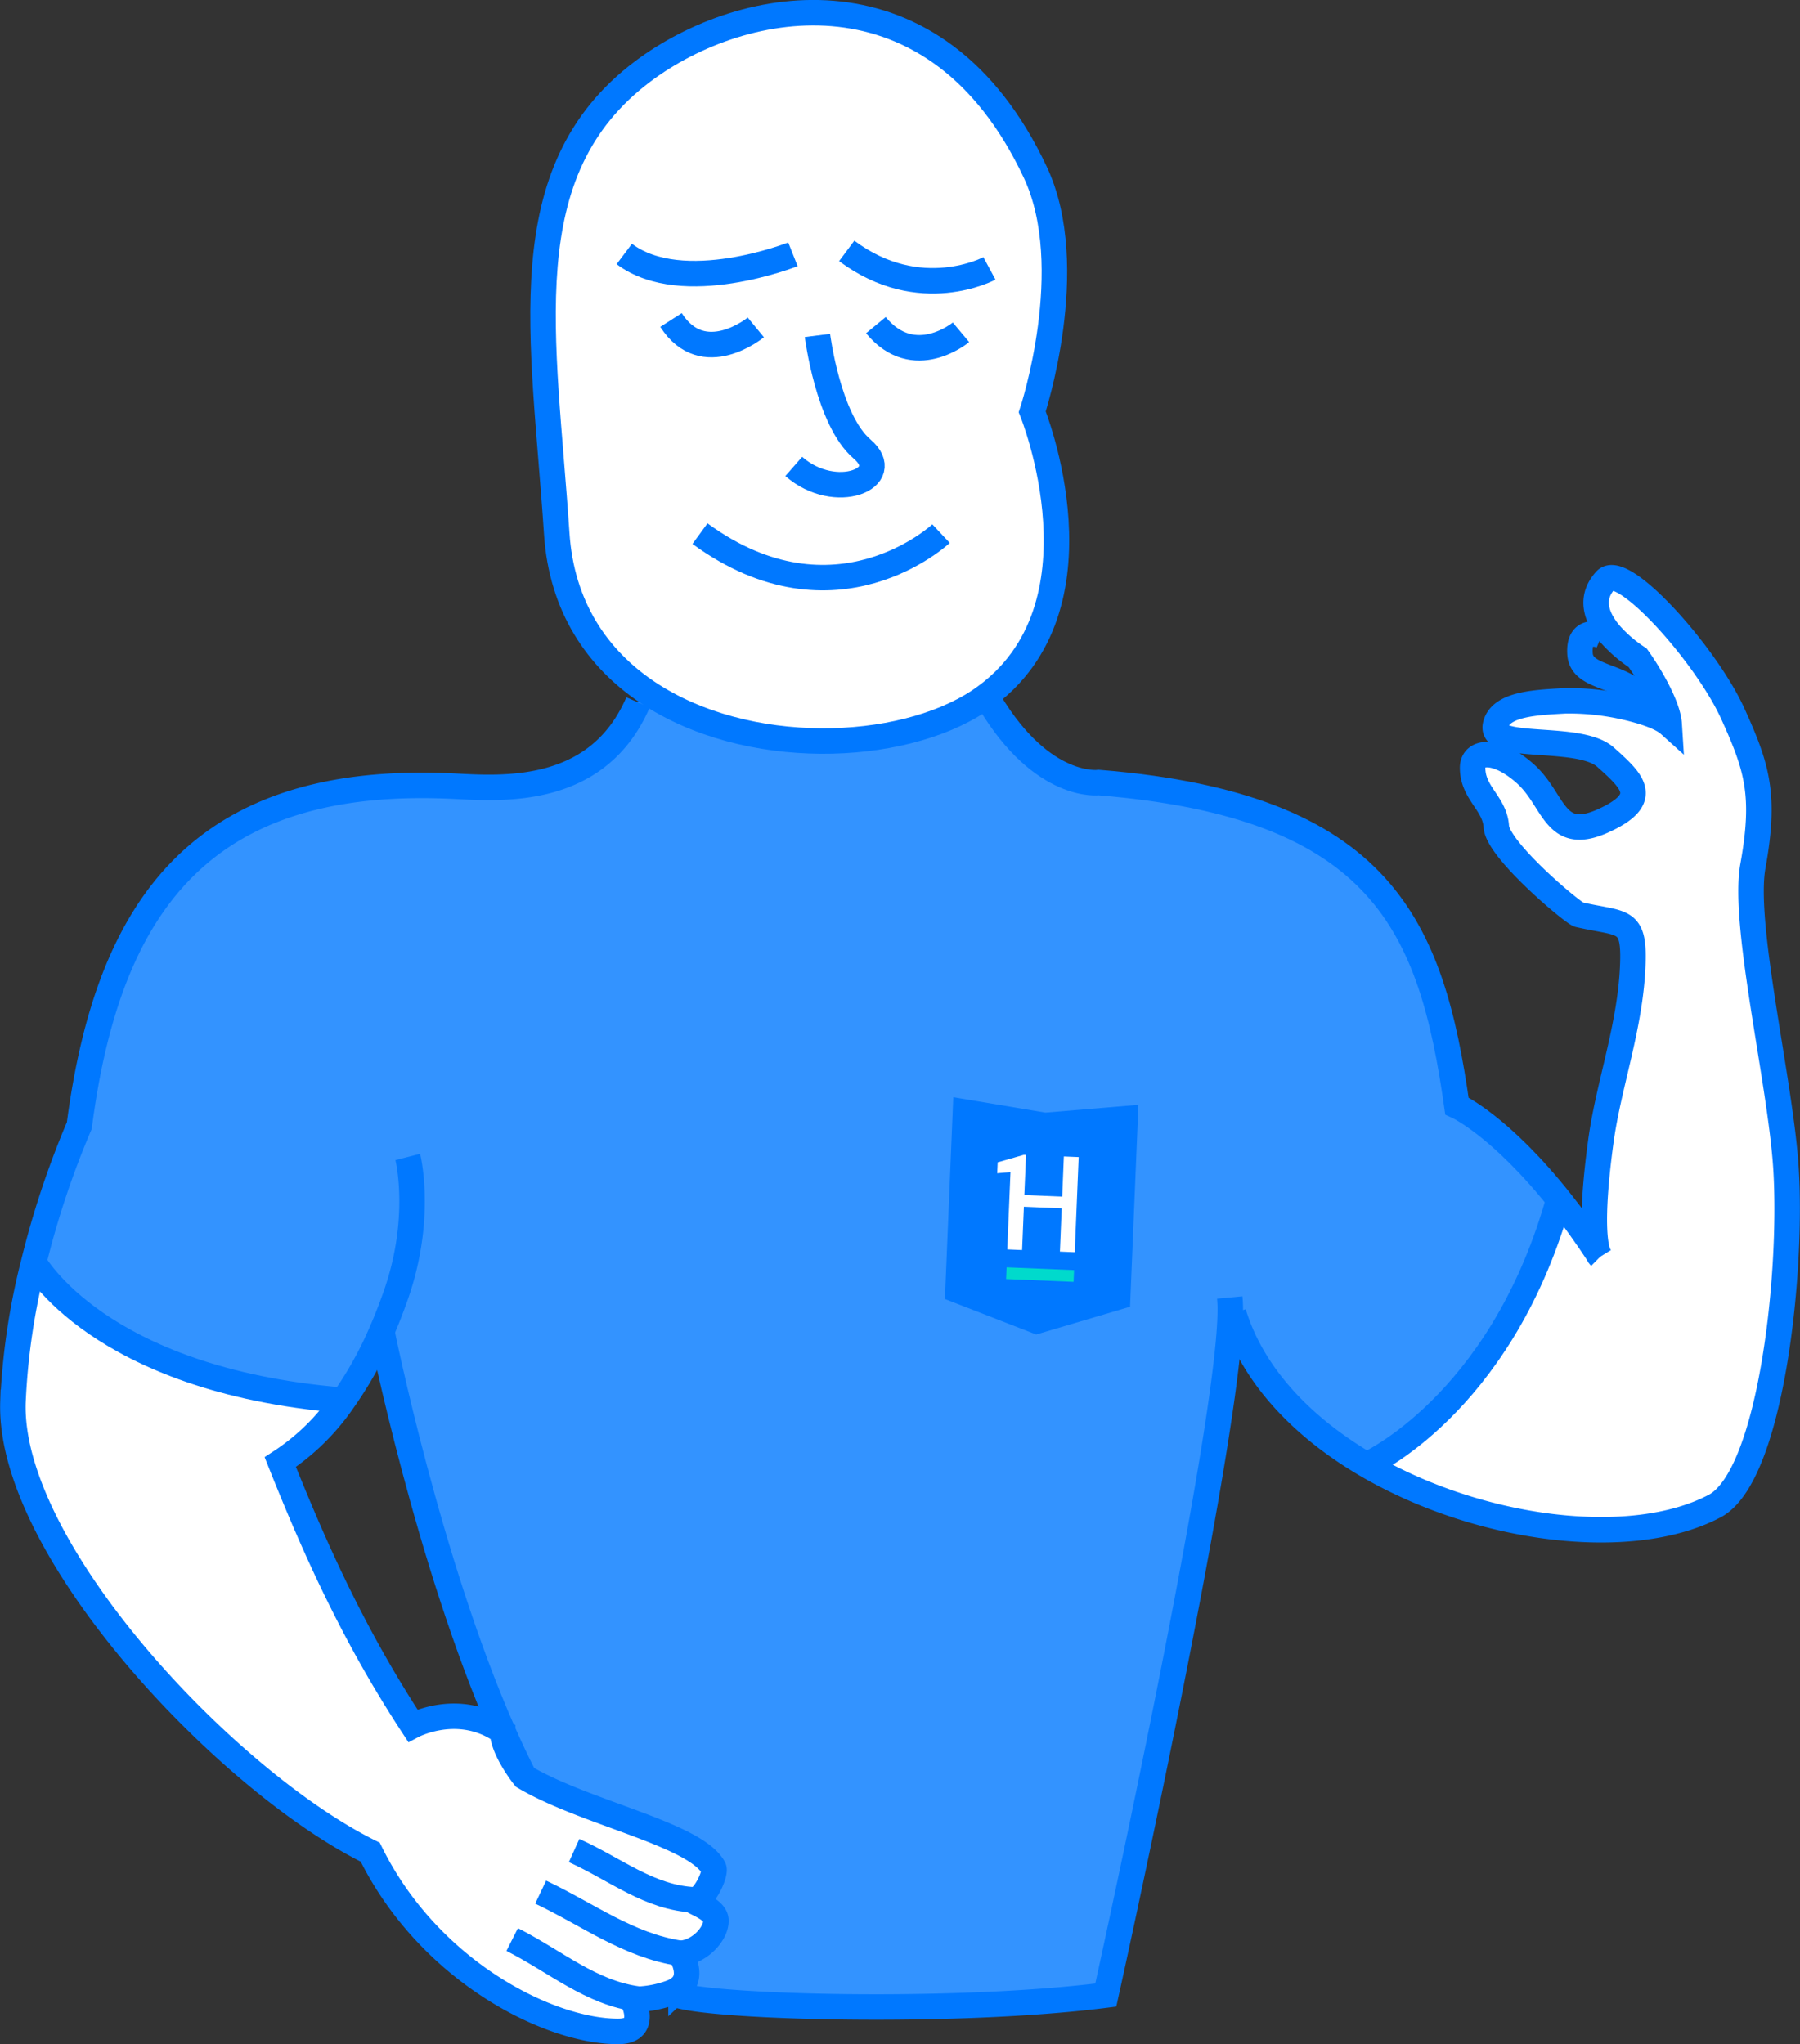 <svg xmlns="http://www.w3.org/2000/svg" viewBox="0 0 353.15 401.05"><rect x="0" y="0" width="353.15" height="401.05" fill="#333333" stroke="none"/><defs><style>.cls-1{fill:#fff;}.cls-2{fill:#3393ff;}.cls-3{fill:none;stroke:#0078ff;stroke-miterlimit:10;stroke-width:5px;}.cls-4{fill:#0078ff;}.cls-5{fill:#00dacc;}</style></defs><title>Asset 144</title><g id="Layer_2" data-name="Layer 2"><g id="Elements"><path class="cls-1" d="M313.65,246.15c-.62-1.28-1.82-6,.41-22.35,1.54-11.26,5.91-22.71,6.27-35,.27-8.8-2.08-7.45-10.58-9.4-1.15-.26-15.92-12.65-16.21-17.26s-4.67-6.55-4.65-11.58c0-3.3,4.67-3.9,10.39,1.24s5.57,13.55,15.19,9.21,5.72-7.82.51-12.49-22.86-1.11-21.59-6.34c1-4.16,7.9-4.4,13.69-4.73a49.91,49.91,0,0,1,14,1.81c2.81.77,5.19,1.74,6.38,2.81-.15-2.39-1.69-5.65-3.19-8.32s-3-4.74-3-4.74a26.82,26.82,0,0,1-5.21-4.44c-2.6-2.95-4.53-7-1.07-10.79,3.32-3.66,19.71,14.63,24.95,26.2,4.77,10.52,6.47,15.91,3.94,29.9-2.08,11.5,5.42,42.38,6.49,59.28,1.32,20.9-3,60.52-14,66.29-16.32,8.61-46.18,4.85-68.29-8.09,0,0,25.86-11.48,37.34-50.86l.8-.63C308.63,238.86,311.09,242.26,313.65,246.15Zm0,0a1.16,1.16,0,0,0,.26.39C313.85,246.45,313.76,246.32,313.67,246.19Z"/><path class="cls-2" d="M74.9,261.18a73.2,73.2,0,0,1-7.65,13.72l-.27-.19c-47.82-4-60.37-27.1-60.37-27.1a174.47,174.47,0,0,1,8.93-26.8c5.69-43.59,24.32-68.94,73.34-66.59,9.58.47,28.32,2,36.28-16.44l1.9-1.93c19.39,13,49.6,11.91,65,1.68l2.11.25c10.38,17.29,21.37,15.79,21.37,15.79,55.75,4.51,65.28,28.27,70.27,63.46,0,0,8.57,3.81,20.45,18.87l-.8.63c-11.48,39.38-37.34,50.86-37.34,50.86-12.38-7.25-22.32-17.37-26.1-29.81h-.68c-.42,25.55-24.42,133.87-24.42,133.87-31.79,4-83.63,2.2-85.1-.58a6,6,0,0,0,1.74-1.08c2.56-2.42-.15-6.55-.15-6.55,3.83-.2,7.16-3.94,7-6.5s-6-3.84-4.12-4,4.2-5.27,3.68-6.24c-3.54-6.66-25.2-10.77-37.14-17.86,0,0,0,0,0,0-1.45-2.83-2.85-5.81-4.21-8.9C84,306.46,74.9,261.18,74.9,261.18Z"/><path class="cls-1" d="M203.14,33.81c8.77,18.66-.6,47-.6,47s15.6,38.44-9.72,56.25l-.73.5c-15.43,10.23-45.64,11.29-65-1.68-9.83-6.58-16.88-16.76-17.83-31.17C106.66,65.85,100,33.62,126.12,14,145.93-.84,183.65-7.66,203.14,33.81Z"/><path class="cls-1" d="M133.44,383.23s2.71,4.13.15,6.55a6,6,0,0,1-1.74,1.08,21.15,21.15,0,0,1-6.6,1.37c-.74.06-1.2.07-1.2.07s3.33,6.24-2.77,6.25c-13.92,0-37.37-12.14-48.66-35.17-28.08-13.85-71-59.26-70.1-88.24a134,134,0,0,1,4.09-27.53S19.16,270.72,67,274.71l.27.19a44.2,44.2,0,0,1-12.28,12c7.7,19.37,15.36,35.45,26,51.71,0,0,9.08-4.84,17.63,1.2,0,3.45,4,8.57,4.26,8.88,0,0,0,0,0,0,11.94,7.09,33.6,11.2,37.14,17.86.52,1-1.81,6.11-3.68,6.24s4,1.42,4.12,4S137.27,383,133.44,383.23Z"/><path class="cls-3" d="M131.85,390.86c1.47,2.78,53.31,4.61,85.1.58,0,0,24-108.32,24.42-133.87a25.09,25.09,0,0,0-.1-3"/><path class="cls-3" d="M313.65,246.15c-2.56-3.89-5-7.29-7.36-10.25C294.41,220.84,285.84,217,285.84,217c-5-35.19-14.52-58.95-70.27-63.46,0,0-11,1.5-21.37-15.79"/><path class="cls-3" d="M313.93,246.58c-.08-.13-.17-.26-.26-.39"/><path class="cls-3" d="M313.94,246.59h0a1.16,1.16,0,0,1-.26-.39s0,0,0,0c-.62-1.28-1.82-6,.41-22.35,1.54-11.26,5.91-22.71,6.27-35,.27-8.8-2.08-7.45-10.58-9.4-1.15-.26-15.92-12.65-16.21-17.26s-4.67-6.55-4.65-11.58c0-3.3,4.67-3.9,10.39,1.24s5.57,13.55,15.19,9.21,5.72-7.82.51-12.49-22.86-1.11-21.59-6.34c1-4.16,7.9-4.4,13.69-4.73a49.91,49.91,0,0,1,14,1.81c2.81.77,5.19,1.74,6.38,2.81-.15-2.39-1.69-5.65-3.19-8.32s-3-4.74-3-4.74a26.82,26.82,0,0,1-5.21-4.44c-2.6-2.95-4.53-7-1.07-10.79,3.32-3.66,19.71,14.63,24.95,26.2,4.77,10.52,6.47,15.91,3.94,29.9-2.08,11.5,5.42,42.38,6.49,59.28,1.32,20.9-3,60.52-14,66.29-16.32,8.61-46.18,4.85-68.29-8.09-12.38-7.25-22.32-17.37-26.1-29.81"/><path class="cls-3" d="M314.23,124.72a2.07,2.07,0,0,0-.3-.1c-1-.32-4.24-1-3.94,3.65.34,5.49,9.94,3.56,13.74,10.87"/><path class="cls-3" d="M74.9,261.18S84,306.46,98.68,339.74c1.36,3.09,2.76,6.07,4.21,8.9"/><path class="cls-3" d="M6.61,247.61S19.16,270.72,67,274.71"/><path class="cls-3" d="M268.15,287.39s25.86-11.48,37.34-50.86"/><path class="cls-3" d="M80,227s3,11.76-2.3,27q-1.32,3.79-2.78,7.14a73.2,73.2,0,0,1-7.65,13.72,44.2,44.2,0,0,1-12.28,12c7.7,19.37,15.36,35.45,26,51.71,0,0,9.08-4.84,17.63,1.2,0,3.45,4,8.57,4.26,8.88,0,0,0,0,0,0,11.94,7.09,33.6,11.2,37.14,17.86.52,1-1.81,6.11-3.68,6.24s4,1.42,4.12,4-3.21,6.3-7,6.5c0,0,2.71,4.13.15,6.55a6,6,0,0,1-1.74,1.08,21.15,21.15,0,0,1-6.6,1.37c-.74.06-1.2.07-1.2.07s3.33,6.24-2.77,6.25c-13.92,0-37.37-12.14-48.66-35.17-28.08-13.85-71-59.26-70.1-88.24a134,134,0,0,1,4.09-27.53,174.47,174.47,0,0,1,8.93-26.8c5.69-43.59,24.32-68.94,73.34-66.59,9.58.47,28.32,2,36.28-16.44"/><path class="cls-3" d="M112.64,363.08c8.19,3.7,14.8,9.32,23.72,9.68"/><path class="cls-3" d="M106.08,371.24c9.44,4.48,17.16,10.44,27.36,12"/><path class="cls-3" d="M100.49,380.54c8.5,4.3,15.48,10.5,24.76,11.69l.45.06"/><path class="cls-3" d="M127.06,135.85c-9.83-6.58-16.88-16.76-17.83-31.17C106.66,65.85,100,33.62,126.12,14c19.81-14.85,57.53-21.67,77,19.8,8.77,18.66-.6,47-.6,47s15.6,38.44-9.72,56.25l-.73.5C176.66,147.76,146.45,148.82,127.06,135.85Z"/><path class="cls-3" d="M184.63,104.7s-20.69,19.43-47.3,0"/><path class="cls-3" d="M194.12,52.66s-13.59,7.32-28-3.43"/><path class="cls-3" d="M155.57,49.9s-21.62,8.56-33.09-.07"/><path class="cls-3" d="M160.38,65.82s2.07,16.57,8.74,22.27-5.19,10.61-13.39,3.43"/><path class="cls-3" d="M188.54,65.2s-9.2,7.7-16.7-1.4"/><path class="cls-3" d="M148.29,64.24S138,72.71,131.65,62.79"/><polygon class="cls-4" points="203.29 261.83 185.39 254.87 187.03 215.28 205.1 218.3 223.35 216.78 221.71 256.38 203.29 261.83"/><polygon class="cls-1" points="208.4 234.78 200.97 234.47 201.3 226.6 200.86 226.58 195.74 228.05 195.65 230.19 198.25 229.98 197.62 245.14 200.45 245.26 200.53 245.26 200.88 236.76 208.3 237.07 207.95 245.57 210.86 245.69 211.63 227.02 208.72 226.9 208.4 234.78"/><rect class="cls-5" x="197.42" y="248.94" width="13.25" height="2.3" transform="translate(10.53 -8.24) rotate(2.37)"/></g></g></svg>